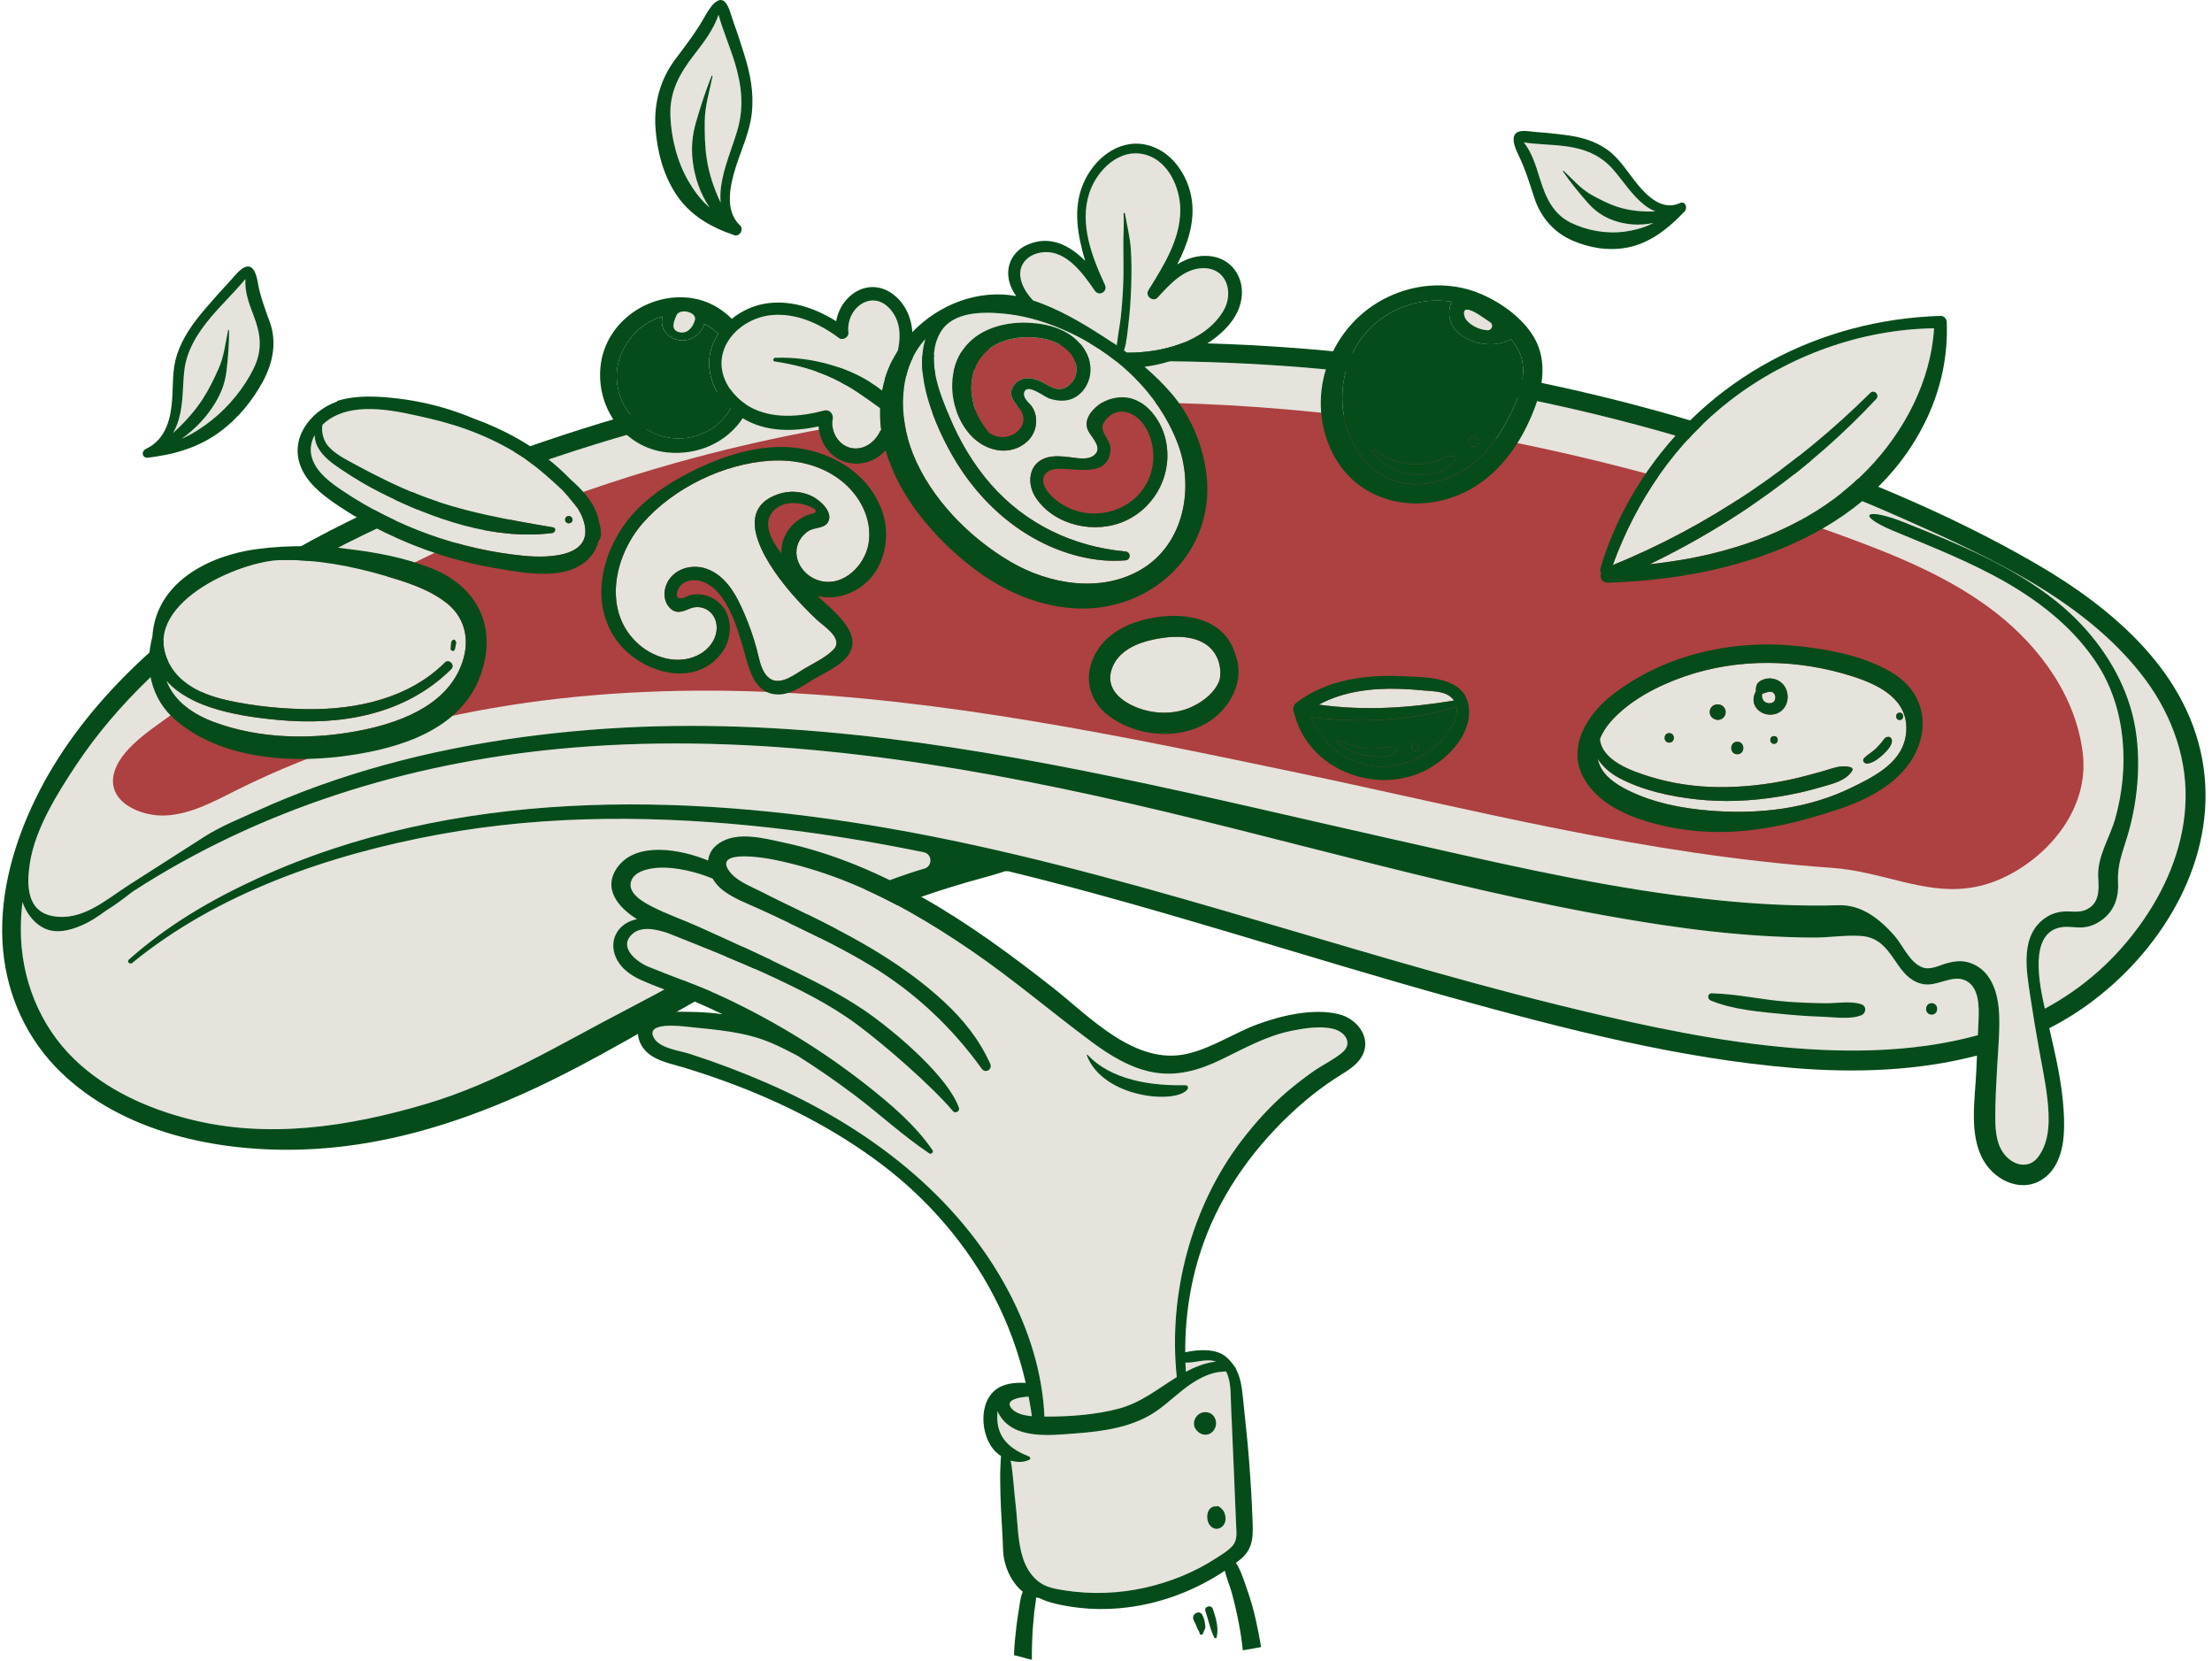 <svg width="257" height="193" viewBox="0 0 257 193" fill="none" xmlns="http://www.w3.org/2000/svg">
<path d="M228.131 113.812C226.694 113.317 225.072 114.56 223.55 114.342C222.217 114.152 221.311 113.234 220.575 112.173C219.401 110.482 218.503 108.901 216.253 108.732C214.46 108.597 212.539 108.924 210.723 108.916C208.749 108.907 206.775 108.837 204.804 108.716C200.858 108.473 196.927 108.024 193.018 107.435C170.676 104.064 149.006 97.177 126.96 92.372C106.62 87.939 85.529 84.995 64.698 87.019C47.199 88.719 30.152 94.014 15.407 103.58C14.402 104.357 13.385 105.135 12.31 105.79C11.385 106.478 10.425 107.109 9.35 107.556C8.047 108.098 6.555 108.476 5.204 107.869C4.083 107.364 3.254 106.319 2.77 105.215C2.709 105.076 2.654 104.935 2.604 104.793C2.486 105.803 2.421 106.821 2.414 107.849C2.379 113.557 4.539 119.107 8.65 123.067C12.342 126.624 17.166 128.788 22.085 130.031C31.153 132.321 40.497 130.895 49.402 128.271C57.812 125.794 65.052 121.295 72.811 117.276C81.106 112.979 88.592 108.361 97.213 104.72C101.897 102.743 104.912 101.624 107.391 100.901C108.372 100.615 108.314 99.207 107.312 99.002C101.506 97.817 95.654 96.844 89.734 96.177C76.854 94.726 63.749 94.591 50.964 96.942C38.387 99.255 25.364 103.68 15.353 111.869C15.082 112.089 14.694 111.718 14.963 111.478C19.393 107.522 24.484 104.54 29.866 102.068C52.637 91.611 79.102 92.002 103.309 96.234C129.754 100.859 155.015 110.345 181.03 116.741C195.579 120.318 214.409 124.497 229.792 120.259C229.818 119.674 229.844 119.088 229.873 118.504C229.95 116.928 229.973 114.447 228.131 113.812Z" fill="#E5E3DC"/>
<path d="M221.329 60.341C199.337 50.553 175.612 44.654 151.634 42.691C127.674 40.73 103.399 42.65 80.087 48.545C68.464 51.484 57.043 55.377 46.117 60.321C35.703 65.034 25.585 70.852 17.315 78.834C14.17 81.869 11.289 85.198 8.87 88.842C6.676 92.144 4.116 96.222 3.484 100.203C3.091 102.679 3.053 105.834 6.101 106.407C9.549 107.054 12.292 104.521 14.996 102.79C17.909 100.928 20.819 99.061 23.733 97.201C25.674 95.96 27.87 95.094 29.981 94.135C32.286 93.089 34.633 92.14 37.013 91.282C47.133 87.635 57.8 85.644 68.505 84.783C89.134 83.121 109.554 86.135 129.718 90.308C140.53 92.546 151.27 95.118 162.042 97.534C172.935 99.977 183.844 102.563 194.924 104.021C199.054 104.564 203.206 104.966 207.371 105.12C209.46 105.198 211.551 105.214 213.641 105.151C216.284 105.072 218.365 106.73 220.067 108.639C221.084 109.778 221.868 111.825 223.376 112.374C224.289 112.707 225.274 112.146 226.141 111.905C226.909 111.69 227.72 111.556 228.511 111.741C229.564 111.987 230.457 112.616 231.061 113.511C232.405 115.5 232.35 118.157 232.251 120.455C232.202 121.588 232.11 122.72 232.046 123.852C231.933 125.85 231.822 127.849 231.823 129.849C231.823 131.448 231.975 133.251 233.189 134.43C234.248 135.457 235.794 135.693 236.768 134.44C238.248 132.536 238.124 129.824 237.866 127.561C237.644 125.622 237.231 123.705 236.891 121.784C236.542 119.82 236.205 117.854 235.913 115.88C235.454 112.788 234.62 108.632 237.715 106.567C238.335 106.153 239.032 105.936 239.774 105.883C240.587 105.825 241.442 106.03 242.227 105.73C243.864 105.103 243.891 103.544 243.789 102.07C243.608 99.478 245.097 97.45 245.771 95.045C247.403 89.225 247.049 82.472 243.778 77.304C241.198 73.228 237.329 70.103 233.15 67.693C228.972 65.282 224.457 63.527 220.005 61.673C215.552 59.817 216.648 58.827 221.379 60.727C227.507 63.188 233.732 65.705 238.889 69.828C239.49 70.309 240.077 70.82 240.644 71.356C243.956 74.494 246.605 78.495 247.746 82.944C248.892 87.416 248.505 92.671 247.194 97.07C246.61 99.03 245.976 100.433 246.09 102.523C246.181 104.19 245.682 105.711 244.343 106.771C243.784 107.213 243.127 107.532 242.426 107.672C241.457 107.865 240.485 107.554 239.523 107.705C235.671 108.311 236.943 114.319 237.582 117.167C241.966 114.808 245.875 111.459 249.064 106.834C251.923 102.685 253.844 97.825 253.936 92.743C254.032 87.439 252.004 82.385 248.742 78.256C241.924 69.626 231.134 64.705 221.329 60.341Z" fill="#E5E3DC"/>
<path d="M228.758 103.155C223.395 103.886 218.64 101.221 212.803 100.812C190.987 99.279 171.195 94.053 150.923 89.804C130.374 85.497 109.707 81.175 88.727 80.36C67.747 79.544 46.24 82.399 27.466 91.801C24.837 93.118 22.158 94.59 19.22 94.734C16.293 94.878 12.211 93.097 13.308 89.604C14.248 86.61 18.334 84.279 20.678 82.463C26.368 78.051 32.369 74.043 38.606 70.447C51.115 63.238 64.564 57.691 78.459 53.786C88.62 50.93 99.027 48.949 109.524 47.844C144.925 44.116 180.975 50.071 214.386 62.355C220.571 64.629 226.77 67.17 231.958 71.233C237.147 75.296 241.28 81.103 242.001 87.653C242.675 93.778 238.289 99.244 233.031 101.829C231.547 102.557 230.132 102.968 228.758 103.155Z" fill="#AD4040"/>
<path d="M256.034 89.25C254.531 78.306 245.553 70.699 236.527 65.472C226.196 59.49 214.885 54.903 203.585 51.114C191.913 47.2 179.902 44.299 167.737 42.417C143.467 38.664 118.621 38.914 94.442 43.236C82.325 45.402 70.39 48.598 58.829 52.827C47.731 56.887 36.748 61.746 26.924 68.374C17.453 74.763 8.556 83.153 3.71 93.671C1.325 98.846 -0.171 104.627 0.355 110.358C0.848 115.73 3.143 120.735 7.014 124.508C14.262 131.577 25.239 133.842 35.051 133.542C44.022 133.267 52.608 130.718 60.752 127.067C69.135 123.308 76.942 118.332 85.014 113.966C93.897 109.16 104.119 104.72 113.887 102.062C117.573 101.06 116.395 101.202 117.176 101.215C134.573 105.447 151.634 111.178 168.883 115.958C181.811 119.54 195.059 122.973 208.469 124.076C215.472 124.653 222.826 124.419 229.693 122.626C229.667 123.22 229.642 123.815 229.616 124.409C229.473 127.731 228.702 131.894 230.51 134.906C231.961 137.325 235.194 138.686 237.61 136.775C239.892 134.97 239.932 131.523 239.757 128.882C239.545 125.66 238.814 122.567 238.095 119.447C239.903 118.515 241.644 117.431 243.293 116.171C251.457 109.934 257.483 99.797 256.034 89.25ZM229.876 118.503C229.848 119.088 229.822 119.674 229.796 120.258C214.413 124.496 195.582 120.318 181.034 116.741C155.02 110.345 129.758 100.859 103.313 96.234C79.107 92.001 52.64 91.61 29.87 102.068C24.487 104.54 19.397 107.522 14.967 111.478C14.698 111.718 15.087 112.089 15.357 111.868C25.368 103.681 38.39 99.255 50.968 96.942C63.752 94.591 76.857 94.726 89.738 96.177C95.658 96.844 101.51 97.816 107.316 99.002C108.318 99.207 108.376 100.615 107.395 100.901C104.915 101.623 101.9 102.742 97.217 104.72C88.596 108.361 81.11 112.979 72.815 117.276C65.056 121.295 57.816 125.793 49.406 128.271C40.5 130.895 31.157 132.321 22.089 130.031C17.169 128.789 12.345 126.625 8.654 123.067C4.544 119.107 2.383 113.556 2.418 107.848C2.425 106.821 2.489 105.802 2.607 104.792C2.658 104.934 2.712 105.075 2.774 105.215C3.258 106.318 4.087 107.364 5.208 107.868C6.558 108.476 8.05 108.098 9.354 107.556C10.428 107.109 11.389 106.478 12.314 105.79C13.388 105.135 14.405 104.357 15.411 103.58C30.156 94.014 47.202 88.719 64.702 87.018C85.533 84.994 106.623 87.939 126.964 92.372C149.009 97.176 170.679 104.064 193.022 107.435C196.93 108.025 200.862 108.474 204.807 108.716C206.778 108.837 208.752 108.907 210.727 108.916C212.543 108.924 214.464 108.597 216.257 108.732C218.505 108.901 219.403 110.482 220.578 112.172C221.315 113.232 222.221 114.152 223.554 114.342C225.075 114.559 226.697 113.317 228.135 113.812C229.975 114.447 229.952 116.927 229.876 118.503ZM249.061 106.84C245.873 111.466 241.963 114.814 237.579 117.173C236.94 114.326 235.668 108.317 239.52 107.711C240.481 107.56 241.454 107.871 242.423 107.678C243.124 107.539 243.781 107.219 244.34 106.777C245.679 105.717 246.178 104.196 246.087 102.529C245.974 100.439 246.608 99.036 247.191 97.076C248.502 92.677 248.89 87.422 247.743 82.95C246.602 78.501 243.954 74.499 240.641 71.362C240.074 70.826 239.487 70.315 238.886 69.834C233.729 65.711 227.504 63.194 221.377 60.733C216.646 58.833 215.549 59.824 220.002 61.679C224.454 63.533 228.97 65.289 233.148 67.699C237.326 70.11 241.196 73.234 243.775 77.31C247.046 82.477 247.401 89.231 245.769 95.051C245.094 97.456 243.606 99.484 243.786 102.076C243.889 103.551 243.861 105.109 242.224 105.736C241.439 106.036 240.585 105.831 239.771 105.889C239.029 105.942 238.332 106.159 237.712 106.573C234.617 108.638 235.451 112.794 235.91 115.886C236.203 117.86 236.539 119.827 236.888 121.79C237.229 123.71 237.641 125.628 237.863 127.567C238.122 129.83 238.245 132.543 236.765 134.446C235.791 135.699 234.244 135.463 233.187 134.436C231.971 133.257 231.821 131.453 231.82 129.855C231.818 127.854 231.93 125.855 232.043 123.858C232.108 122.726 232.198 121.594 232.248 120.461C232.347 118.163 232.402 115.506 231.058 113.518C230.454 112.622 229.561 111.993 228.508 111.747C227.717 111.562 226.906 111.697 226.138 111.911C225.272 112.152 224.287 112.714 223.373 112.381C221.865 111.831 221.081 109.785 220.064 108.645C218.362 106.736 216.281 105.079 213.638 105.157C211.549 105.22 209.457 105.203 207.368 105.126C203.204 104.972 199.051 104.57 194.921 104.027C183.841 102.569 172.932 99.983 162.039 97.54C151.267 95.124 140.528 92.551 129.715 90.314C109.552 86.141 89.131 83.127 68.502 84.789C57.797 85.652 47.13 87.642 37.011 91.288C34.63 92.146 32.282 93.095 29.978 94.141C27.868 95.1 25.671 95.965 23.731 97.207C20.816 99.067 17.906 100.934 14.993 102.797C12.289 104.526 9.546 107.06 6.099 106.413C3.05 105.84 3.088 102.686 3.481 100.21C4.114 96.229 6.674 92.149 8.867 88.848C11.286 85.204 14.168 81.874 17.312 78.84C25.582 70.858 35.7 65.039 46.114 60.327C57.041 55.383 68.461 51.49 80.084 48.551C103.396 42.656 127.672 40.736 151.631 42.697C175.609 44.66 199.335 50.559 221.326 60.347C231.131 64.711 241.922 69.632 248.738 78.263C252 82.392 254.028 87.446 253.932 92.75C253.842 97.83 251.921 102.691 249.061 106.84Z" fill="#064C1A"/>
<path d="M94.878 71.975C93.86 71.015 92.889 70.005 91.973 68.947C89.687 66.305 84.596 59.511 90.291 57.444C91.618 56.962 93.078 57.029 94.347 57.647C95.245 58.085 96.896 59.512 96.189 60.678C95.739 61.42 94.606 61.248 93.94 61.68C93.219 62.148 92.695 62.89 92.563 63.743C92.342 65.171 93.293 66.583 94.545 67.198C97.479 68.64 100.468 65.941 100.919 63.108C101.374 60.243 99.855 57.456 97.619 55.752C95.282 53.972 92.362 53.34 89.469 53.523C84.066 53.864 78.228 56.701 74.667 60.789C71.293 64.662 69.95 71.169 74.268 74.9C76.202 76.572 79.159 77.311 81.451 75.904C82.664 75.159 83.542 73.738 83.191 72.276C82.86 70.898 81.444 70.16 80.139 70.705C79.289 71.06 78.546 71.384 77.795 70.591C77.154 69.913 77.072 68.898 77.372 68.052C78.043 66.153 80.248 65.45 82.042 66.059C84.391 66.858 85.595 69.214 86.506 71.345C87.071 72.665 87.544 74.019 87.916 75.406C88.178 76.382 88.34 77.527 88.956 78.355C90.107 79.9 91.842 78.697 93.079 77.912C94.244 77.173 95.826 76.48 96.798 75.506C98.101 74.2 95.747 72.793 94.878 71.975Z" fill="#E5E3DC"/>
<path d="M94.632 59.134C94.63 59.133 94.627 59.131 94.626 59.13C93.19 58.25 90.877 58.049 89.723 59.512C88.544 61.007 89.781 62.947 90.774 64.289C90.769 64.14 90.771 63.99 90.781 63.84C90.923 61.757 92.555 60.035 94.538 59.633C94.778 59.584 94.841 59.262 94.632 59.134Z" fill="#AD4040"/>
<path d="M161.329 55.591C163.75 56.677 166.73 56.325 169.061 55.175C171.386 54.029 173.208 52.081 174.527 49.877C175.864 47.642 177.481 44.346 176.802 41.683C176.579 40.809 176.114 40.063 175.521 39.405C173.043 40.896 167.956 39.444 168.407 35.937C168.453 35.577 168.544 35.284 168.669 35.042C166.427 34.706 164.096 35.011 161.84 36.185C156.925 38.742 154.867 44.604 156.518 49.831C157.269 52.209 159.014 54.553 161.329 55.591ZM171.204 50.672C171.975 50.672 171.973 51.868 171.204 51.868C170.432 51.868 170.434 50.672 171.204 50.672ZM159.701 52.284C160.927 53.297 162.79 53.929 164.391 53.946C165.232 53.955 166.087 53.836 166.886 53.572C167.551 53.352 168.011 52.974 168.705 52.968C168.975 52.967 169.098 53.249 168.993 53.47C168.274 54.987 165.436 55.263 163.978 55.097C162.051 54.877 160.713 53.96 159.442 52.544C159.281 52.365 159.52 52.134 159.701 52.284Z" fill="#064C1A"/>
<path d="M79.986 21.051C80.594 22.093 81.335 23.111 82.229 23.93C82.294 23.99 82.364 24.043 82.432 24.1C81.386 22.528 80.732 20.721 80.49 18.778C80.292 17.18 80.422 15.734 80.868 14.192C81.39 12.386 81.973 10.581 82.674 8.834C82.701 8.766 82.8 8.791 82.784 8.865C82.438 10.591 81.897 12.32 81.879 14.099C81.865 15.527 81.895 17.032 82.111 18.447C82.38 20.209 82.954 21.93 83.732 23.546C83.675 22.935 83.689 22.3 83.784 21.617C84.098 19.361 85.036 17.301 85.674 15.132C86.447 12.499 86.186 9.985 85.406 7.386C84.84 5.503 84.016 3.63 83.482 1.719C82.9 3.457 81.765 4.917 80.638 6.377C78.97 8.537 77.794 10.613 77.888 13.434C77.973 16.012 78.684 18.814 79.986 21.051Z" fill="#E5E3DC"/>
<path d="M168.936 81.378C168.803 81.183 168.628 81.004 168.4 80.844C167.62 80.295 166.402 80.301 165.501 80.216C164.559 80.127 163.615 80.056 162.669 80.025C159.44 79.916 156.073 80.307 153.223 81.858C158.492 82.588 163.677 82.254 168.936 81.378Z" fill="#E5E3DC"/>
<path d="M120.026 34.906C122.948 35.859 125.645 37.462 128.215 39.113C128.737 39.448 129.258 39.795 129.775 40.155C129.826 39.082 130.087 37.971 130.202 36.93C130.348 35.614 130.445 34.294 130.496 32.97C130.548 31.569 130.529 30.17 130.509 28.767C130.491 27.45 130.611 26.116 130.537 24.811C130.532 24.72 130.68 24.701 130.696 24.789C130.94 26.224 131.288 27.53 131.384 29C131.477 30.397 131.469 31.804 131.424 33.203C131.378 34.679 131.282 36.159 131.106 37.626C130.985 38.629 130.905 39.743 130.563 40.715C130.682 40.801 130.801 40.887 130.918 40.975C134.969 41.005 139.965 39.732 142.122 36.136C143.378 34.042 142.559 31.149 139.821 31.15C137.57 31.151 135.903 33.04 134.496 34.563C133.962 35.144 133.002 34.387 133.413 33.727C135.158 30.925 137.128 27.823 137.128 24.404C137.128 21.863 135.783 18.752 133.145 17.986C130.106 17.103 127.44 19.744 126.557 22.428C125.38 26.009 126.869 29.855 128.368 33.083C128.734 33.874 127.695 34.492 127.196 33.768C125.734 31.645 123.623 28.67 120.632 29.398C119.315 29.72 118.355 30.764 118.548 32.179C118.689 33.203 119.308 34.133 120.026 34.906Z" fill="#E5E3DC"/>
<path d="M158.694 88.851C161.932 89.612 165.37 88.304 167.596 85.91C168.413 85.031 169.457 83.413 169.222 82.102C163.824 83.784 157.932 84.001 152.328 83.322C153.542 86.038 155.679 88.142 158.694 88.851ZM164.435 86.333C165.028 86.333 165.027 87.253 164.435 87.253C163.842 87.253 163.843 86.333 164.435 86.333ZM155.65 86.013C156.759 86.562 158.003 86.903 159.24 86.982C160.171 87.042 161.158 86.638 162.037 86.918C162.228 86.979 162.316 87.231 162.158 87.38C161.368 88.127 159.847 87.917 158.85 87.771C157.584 87.585 156.496 87.079 155.452 86.35C155.247 86.207 155.423 85.9 155.65 86.013Z" fill="#064C1A"/>
<path d="M78.967 38.601C79.91 38.808 80.554 37.948 80.747 37.129C81.167 36.202 79.021 35.634 78.587 36.645C78.58 36.663 78.576 36.68 78.568 36.698C78.264 37.385 77.87 38.361 78.967 38.601Z" fill="#E5E3DC"/>
<path d="M39.817 57.018C46.046 61.198 53.369 63.828 60.836 64.563C63.737 64.848 69.408 64.759 67.692 60.183C67.547 59.797 67.359 59.432 67.141 59.082C66.806 58.629 66.442 58.193 66.08 57.767C65.853 57.5 65.617 57.24 65.379 56.983C64.973 56.588 64.555 56.212 64.151 55.846C63.134 54.926 62.072 54.054 60.962 53.249C57.61 51.017 53.83 49.522 49.912 48.619C46.428 47.816 41.512 46.565 38.277 48.691C37.99 48.879 37.718 49.097 37.468 49.338C37.297 50.181 37.597 51.219 38.127 51.819C38.961 52.764 40.164 53.357 41.256 53.949C43.639 55.243 46.087 56.463 48.608 57.462C53.644 59.459 58.958 60.355 64.26 61.265C64.668 61.334 64.506 61.877 64.172 61.92C57.345 62.784 50.321 60.284 44.278 57.263C42.68 56.464 41.148 55.545 39.666 54.55C38.613 53.844 37.485 53.049 36.891 51.892C36.682 51.485 36.568 51.018 36.547 50.548C36.106 51.378 35.948 52.329 36.277 53.291C36.842 54.942 38.427 56.086 39.817 57.018ZM65.66 60.312C65.662 60.255 65.679 60.203 65.71 60.154C65.733 60.125 65.755 60.097 65.777 60.068C65.806 60.045 65.834 60.024 65.863 60.001C65.897 59.986 65.931 59.972 65.965 59.958C66.003 59.953 66.04 59.948 66.078 59.943C66.116 59.948 66.153 59.953 66.191 59.958C66.225 59.973 66.259 59.987 66.292 60.001C66.321 60.024 66.35 60.045 66.378 60.068L66.412 60.11C66.459 60.157 66.493 60.214 66.511 60.279C66.527 60.33 66.529 60.381 66.518 60.432C66.515 60.483 66.501 60.531 66.473 60.575C66.438 60.633 66.393 60.678 66.335 60.712L66.292 60.738C66.244 60.769 66.191 60.786 66.134 60.788C66.096 60.798 66.059 60.798 66.021 60.788C65.983 60.788 65.947 60.779 65.913 60.76C65.877 60.749 65.846 60.731 65.819 60.705C65.787 60.686 65.762 60.661 65.743 60.629C65.717 60.603 65.699 60.571 65.689 60.535C65.67 60.502 65.66 60.466 65.66 60.427C65.649 60.387 65.649 60.349 65.66 60.312Z" fill="#E5E3DC"/>
<path d="M87.099 47.259C89.711 48.729 92.958 48.436 95.745 47.7C96.384 47.531 96.866 48.104 96.751 48.706C96.479 50.145 97.426 51.75 98.896 52.05C100.316 52.34 101.621 51.413 102.217 50.175C102.262 50.082 102.321 50.009 102.387 49.948C102.374 49.861 102.36 49.774 102.349 49.685C102.254 48.934 102.225 48.178 102.255 47.422C100.494 46.154 98.795 44.906 96.812 43.964C94.662 42.944 92.348 42.352 90.002 41.998C89.747 41.959 89.827 41.578 90.059 41.569C94.268 41.407 99.088 42.68 102.486 45.384C102.58 44.885 102.699 44.391 102.846 43.904C103.185 42.783 103.685 41.723 104.31 40.741C104.34 40.62 104.367 40.499 104.389 40.378C104.66 38.872 104.553 37.353 103.583 36.11C101.476 33.41 98.24 35.726 98.576 38.663C98.636 39.182 97.909 39.597 97.492 39.285C95.249 37.611 92.507 36.341 89.642 36.613C87.193 36.846 84.718 38.501 84.01 40.933C83.265 43.496 84.907 46.025 87.099 47.259Z" fill="#E5E3DC"/>
<path d="M79.27 50.928C81.698 50.786 83.747 49.43 84.87 47.498C83.074 45.806 81.976 43.365 82.538 40.872C82.71 40.108 83.031 39.397 83.458 38.75C83.18 38.498 82.881 38.265 82.557 38.06C82.315 37.906 82.07 37.765 81.823 37.632C81.685 38.184 81.329 38.663 80.867 38.992C80.195 39.532 79.277 39.723 78.343 39.369C77.646 39.105 77.086 38.52 76.936 37.783C76.872 37.465 76.888 37.11 76.983 36.785C76.374 36.929 75.768 37.18 75.169 37.559C73.062 38.892 71.565 41.367 71.652 43.894C71.79 47.909 75.211 51.166 79.27 50.928Z" fill="#064C1A"/>
<path d="M53.874 76.406C54.529 73.985 53.876 71.618 51.893 70.058C49.831 68.437 47.207 67.619 44.724 66.891C40.929 65.778 36.807 64.985 32.758 65.051C27.733 65.131 16.005 70.328 19.7 77.16C21.075 79.701 23.974 80.839 26.649 81.406C29.63 82.039 32.723 82.35 35.769 82.382C41.456 82.443 47.524 81.116 51.675 76.981C52.158 76.499 52.906 77.248 52.423 77.729C47.083 83.047 39.568 84.321 32.312 83.639C28.223 83.256 22.217 82.388 19.339 79.087C20.251 81.49 22.471 82.987 24.805 83.862C30.268 85.91 36.561 85.963 42.217 84.79C47.007 83.795 52.465 81.611 53.874 76.406ZM52.369 75.371C52.383 75.187 52.396 75.002 52.409 74.818C52.415 74.725 52.409 74.619 52.458 74.535C52.498 74.468 52.567 74.414 52.621 74.359C52.693 74.288 52.823 74.302 52.873 74.392C52.911 74.459 52.962 74.53 52.983 74.604C53.009 74.699 52.974 74.799 52.955 74.893C52.918 75.074 52.88 75.254 52.843 75.435C52.788 75.701 52.349 75.64 52.369 75.371Z" fill="#E5E3DC"/>
<path d="M139.73 74.625C138.03 73.731 135.812 73.905 133.995 74.294C132.016 74.717 129.888 75.637 129.173 77.696C128.354 80.053 130.348 81.579 132.357 82.293C134.325 82.994 136.615 82.994 138.52 82.089C139.856 81.453 141.22 80.393 141.705 78.966C142.033 77.258 141.329 75.467 139.73 74.625Z" fill="#E5E3DC"/>
<path d="M29.439 42.877C30.584 40.574 30.245 38.691 29.47 36.665C28.946 35.297 28.416 33.926 28.514 32.41C27.291 33.9 25.807 35.316 24.565 36.777C22.851 38.794 21.662 40.821 21.41 43.1C21.201 44.979 21.321 46.812 20.774 48.713C20.608 49.288 20.384 49.813 20.102 50.306C21.447 49.095 22.636 47.767 23.551 46.36C24.285 45.23 24.878 43.998 25.4 42.822C26.049 41.359 26.183 39.857 26.5 38.386C26.514 38.324 26.616 38.318 26.617 38.378C26.628 39.918 26.505 41.489 26.325 43.051C26.171 44.386 25.753 45.593 24.966 46.876C24.009 48.435 22.711 49.822 21.129 50.956C21.214 50.92 21.301 50.887 21.385 50.848C22.54 50.309 23.626 49.584 24.593 48.819C26.666 47.178 28.391 44.983 29.439 42.877Z" fill="#E5E3DC"/>
<path d="M117.888 44.649C118.739 43.615 120.108 43.874 121.157 44.419C122.027 44.871 122.843 45.533 123.845 44.99C124.673 44.542 125.157 43.619 125.068 42.698C124.887 40.82 123.062 39.724 121.382 39.376C118.011 38.678 114.014 39.709 113.065 43.397C112.856 44.21 112.799 45.047 112.888 45.868C112.988 46.249 113.049 46.633 113.11 47.016C113.226 47.429 113.379 47.834 113.57 48.222C113.941 48.973 114.41 49.633 114.91 50.271C115.156 50.434 115.422 50.57 115.712 50.661C117.657 51.272 119.914 49.308 118.43 47.444C117.739 46.574 116.998 45.731 117.888 44.649Z" fill="#AD4040"/>
<path d="M132.892 49.339C131.756 47.714 129.637 47.099 128.339 48.939C127.487 50.147 129.085 50.923 129.018 52.227C128.842 55.636 124.784 54.294 122.734 54.472C121.403 54.588 120.788 55.528 121.485 56.746C122 57.646 122.908 58.325 123.804 58.812C127.414 60.77 132.261 59.18 133.634 55.193C134.292 53.284 134.062 51.012 132.892 49.339Z" fill="#AD4040"/>
<path d="M117.425 65.275C121.886 67.882 127.878 68.92 132.553 66.179C137.598 63.221 138.812 56.587 136.788 51.406C135.637 48.46 133.909 45.982 131.796 43.862C131.784 43.85 131.772 43.839 131.761 43.828C131.552 43.62 131.338 43.416 131.122 43.215C130.978 43.08 130.831 42.947 130.682 42.815C130.604 42.744 130.525 42.675 130.445 42.605C129.34 41.65 128.14 40.774 126.825 39.993C123.744 38.162 120.233 36.792 116.649 36.444C114.191 36.206 110.67 36.173 109.252 38.638C107.518 41.654 109.119 45.532 110.31 48.401C111.482 51.228 113.092 53.951 115.11 56.257C119.141 60.864 124.683 63.516 130.748 64.064C131.412 64.124 131.414 65.043 130.748 65.099C129.125 65.234 127.56 65.106 125.967 64.765C119.364 63.352 113.899 58.67 110.618 52.871C108.575 49.26 106.195 43.64 107.514 39.392C104.307 42.882 104.376 48.504 106.072 52.737C108.155 57.932 112.643 62.48 117.425 65.275ZM116.842 52.341C115.597 52.41 114.355 51.925 113.391 51.133C112.427 50.341 111.727 49.26 111.262 48.103C110.224 45.52 110.411 42.343 112.193 40.205C114.016 38.018 117.119 37.288 119.956 37.519C121.226 37.622 122.505 37.902 123.632 38.48C123.877 38.606 124.115 38.746 124.344 38.902C125.628 39.773 126.604 41.181 126.696 42.73C126.789 44.279 125.862 45.905 124.388 46.388C123.568 46.657 122.694 46.555 121.89 46.285C121.339 46.1 119.446 44.561 119.024 45.488C118.899 45.761 118.988 46.091 119.151 46.343C119.315 46.596 119.546 46.797 119.738 47.029C120.535 47.988 120.582 49.46 119.949 50.535C119.316 51.611 118.088 52.272 116.842 52.341ZM130.781 60.488C127.311 62.094 122.557 61.102 120.353 57.833C119.228 56.162 119.494 53.731 121.67 53.143C122.52 52.913 123.42 53.007 124.296 53.109C125.239 53.217 126.544 53.52 127.264 52.749C128.041 51.916 126.834 50.811 126.456 50.09C125.844 48.92 126.679 47.763 127.649 47.032C128.554 46.352 129.864 46.012 130.987 46.187C133.244 46.539 134.875 48.839 135.391 50.923C136.352 54.798 134.396 58.814 130.781 60.488Z" fill="#E5E3DC"/>
<path d="M182.511 25.873C184.344 26.771 186.629 27.203 188.803 26.902C189.817 26.762 190.878 26.494 191.873 26.018C191.945 25.984 192.016 25.942 192.087 25.904C190.496 26.231 188.929 26.123 187.465 25.603C186.261 25.174 185.318 24.515 184.46 23.541C183.456 22.4 182.48 21.208 181.602 19.933C181.567 19.884 181.632 19.807 181.676 19.848C182.71 20.803 183.652 21.93 184.878 22.616C185.863 23.168 186.922 23.708 188.008 24.053C189.36 24.481 190.828 24.626 192.324 24.552C191.872 24.372 191.437 24.119 191.009 23.778C189.592 22.652 188.61 21.05 187.407 19.672C185.948 18 184.077 17.28 181.9 16.986C180.324 16.773 178.629 16.791 177.047 16.539C177.976 17.707 178.448 19.254 178.924 20.795C179.628 23.075 180.508 24.892 182.511 25.873Z" fill="#E5E3DC"/>
<path d="M205.976 80.434C205.781 80.315 205.528 80.352 205.318 80.408C205.137 80.455 204.991 80.549 204.797 80.557C204.782 80.558 204.77 80.557 204.755 80.556C204.662 80.83 204.698 81.142 204.915 81.411C205.164 81.72 205.767 81.805 206.069 81.534C206.374 81.261 206.328 80.649 205.976 80.434Z" fill="#E5E3DC"/>
<path d="M217.3 45.642C217.754 45.192 218.432 45.876 217.999 46.34C210.513 54.37 201.513 60.784 191.658 65.553C194.162 65.278 196.646 64.87 199.107 64.264C205.867 62.596 212.153 59.555 217.024 54.502C221.249 50.117 224.339 44.278 224.712 38.137C216.255 38.244 207.778 41.324 201.097 46.463C194.708 51.377 190.117 58.109 187.383 65.641C198.589 61.094 208.711 54.143 217.3 45.642Z" fill="#E5E3DC"/>
<path d="M215.334 78.603C208.99 76.55 201.996 76.396 195.667 78.596C192.591 79.665 189.314 81.36 187.134 83.835C186.619 84.419 186.165 85.117 185.879 85.863C186.136 88.379 189.583 89.569 191.661 90.213C194.234 91.012 196.924 91.406 199.617 91.435C202.405 91.465 205.201 91.157 207.927 90.577C209.196 90.308 210.443 89.96 211.694 89.616C212.838 89.301 213.867 88.787 215.045 89.14C215.203 89.187 215.297 89.381 215.204 89.528C214.429 90.749 212.85 91.055 211.529 91.449C209.944 91.921 208.313 92.271 206.683 92.538C203.502 93.06 200.278 93.207 197.07 92.851C194.021 92.514 190.795 91.807 188.07 90.344C187.098 89.822 186.182 89.041 185.625 88.125C185.667 88.349 185.73 88.571 185.819 88.791C186.39 90.211 187.768 91.114 189.085 91.773C192.045 93.255 195.375 93.907 198.654 94.168C204.379 94.626 210.059 93.98 215.232 91.442C218.026 90.071 221.266 88.419 221.48 84.93C221.704 81.243 218.339 79.576 215.334 78.603ZM193.938 86.274C193.227 86.274 193.228 85.171 193.938 85.171C194.65 85.17 194.649 86.274 193.938 86.274ZM200.48 82.849C200.474 82.969 200.439 83.079 200.374 83.182C200.294 83.317 200.188 83.424 200.053 83.503C199.981 83.533 199.91 83.563 199.839 83.594C199.681 83.636 199.521 83.636 199.363 83.594C199.338 83.586 199.314 83.578 199.29 83.57C199.139 83.528 199.009 83.452 198.899 83.341C198.852 83.282 198.806 83.222 198.76 83.162C198.696 83.061 198.661 82.951 198.655 82.833C198.634 82.754 198.634 82.676 198.655 82.597C198.661 82.48 198.696 82.37 198.76 82.268C198.806 82.208 198.852 82.148 198.899 82.089C198.979 82.003 199.074 81.941 199.184 81.906C199.29 81.851 199.403 81.825 199.525 81.83C199.55 81.831 199.576 81.832 199.601 81.833C199.763 81.834 199.913 81.875 200.054 81.956C200.158 82.012 200.242 82.089 200.305 82.186C200.384 82.273 200.437 82.375 200.465 82.492C200.502 82.611 200.507 82.73 200.48 82.849ZM201.844 87.62C200.91 87.62 200.912 86.171 201.844 86.171C202.777 86.171 202.776 87.62 201.844 87.62ZM206.115 86.407C205.536 86.407 205.537 85.51 206.115 85.51C206.693 85.51 206.692 86.407 206.115 86.407ZM207.003 82.549C206.073 83.355 204.488 83.106 203.907 82.002C203.627 81.47 203.709 80.829 204.007 80.311C204.003 80.023 204.011 79.705 204.16 79.45C204.325 79.168 204.722 78.981 205.022 78.892C205.625 78.714 206.324 78.834 206.833 79.2C207.902 79.968 208.006 81.68 207.003 82.549ZM218.825 87.611C218.316 88.085 217.682 88.604 216.98 88.703C216.623 88.753 216.292 88.349 216.599 88.049C217.055 87.607 217.618 87.312 218.062 86.848C218.282 86.618 218.501 86.38 218.698 86.131C218.889 85.89 218.985 85.654 219.314 85.603C219.531 85.569 219.693 85.658 219.772 85.862C219.996 86.444 219.22 87.244 218.825 87.611ZM220.71 82.79C221.258 82.79 221.257 83.641 220.71 83.641C220.162 83.641 220.163 82.79 220.71 82.79Z" fill="#E5E3DC"/>
<path d="M171.536 38.034C172.406 38.441 173.333 38.441 174.23 38.224C173.477 37.634 172.666 37.114 171.927 36.62C171.428 36.287 169.689 35.233 170.174 36.806C170.338 37.336 171.062 37.813 171.536 38.034Z" fill="#E5E3DC"/>
<path d="M79.262 109.87C78.754 109.969 78.288 110.284 77.832 110.52C77.346 110.771 76.852 110.998 76.414 111.327C75.948 111.676 76.191 112.53 76.839 112.336C77.38 112.174 77.868 111.91 78.373 111.661C78.87 111.416 79.414 111.216 79.825 110.838C80.28 110.418 79.792 109.768 79.262 109.87Z" fill="#064C1A"/>
<path d="M216.239 116.658C214.988 116.251 213.404 116.558 212.09 116.546C210.611 116.532 209.132 116.473 207.656 116.367C204.733 116.156 201.794 115.449 198.876 115.395C198.359 115.386 198.348 116.059 198.763 116.23C201.41 117.323 204.591 117.554 207.424 117.829C208.898 117.972 210.376 118.068 211.856 118.117C213.205 118.163 214.972 118.451 216.239 117.944C216.838 117.706 216.905 116.875 216.239 116.658Z" fill="#064C1A"/>
<path d="M224.426 116.535C223.567 116.535 223.566 117.869 224.426 117.869C225.284 117.869 225.285 116.535 224.426 116.535Z" fill="#064C1A"/>
<path d="M98.497 76.184C100.426 73.609 96.747 70.934 95.013 69.255C97.238 69.781 99.701 68.841 101.178 67.126C102.963 65.054 103.388 61.944 102.5 59.393C100.731 54.314 95.246 51.716 90.127 51.935C86.901 52.072 83.759 53.119 80.871 54.513C78.357 55.726 75.906 57.234 73.954 59.249C70.218 63.108 68.23 69.546 71.57 74.296C74.214 78.056 80.645 80.148 83.863 75.828C85.259 73.954 85.172 70.998 83.08 69.654C82.237 69.114 81.162 68.879 80.18 69.136C79.913 69.206 79.667 69.386 79.408 69.452C78.403 69.702 78.536 68.929 78.864 68.328C79.329 67.479 80.407 67.271 81.275 67.475C84.307 68.187 85.62 72.8 86.374 75.38C86.961 77.39 87.448 80.307 89.987 80.649C91.582 80.864 93.013 79.841 94.296 79.05C95.616 78.237 97.548 77.451 98.497 76.184ZM96.798 75.505C95.825 76.48 94.244 77.172 93.079 77.912C91.842 78.697 90.107 79.899 88.956 78.354C88.339 77.526 88.177 76.38 87.916 75.405C87.545 74.017 87.07 72.664 86.506 71.344C85.595 69.213 84.391 66.857 82.041 66.058C80.247 65.448 78.043 66.152 77.371 68.05C77.072 68.897 77.154 69.912 77.795 70.59C78.546 71.383 79.289 71.058 80.139 70.704C81.444 70.159 82.86 70.897 83.191 72.275C83.542 73.737 82.664 75.158 81.451 75.903C79.159 77.311 76.202 76.571 74.268 74.899C69.949 71.168 71.293 64.661 74.667 60.788C78.229 56.7 84.065 53.863 89.468 53.522C92.362 53.339 95.281 53.97 97.619 55.751C99.855 57.455 101.375 60.242 100.919 63.107C100.469 65.94 97.479 68.639 94.545 67.197C93.293 66.581 92.341 65.17 92.563 63.742C92.695 62.889 93.219 62.147 93.94 61.679C94.605 61.247 95.739 61.419 96.188 60.677C96.895 59.511 95.244 58.083 94.346 57.646C93.077 57.028 91.617 56.962 90.291 57.443C84.596 59.509 89.687 66.303 91.973 68.946C92.888 70.004 93.859 71.014 94.878 71.974C95.748 72.79 98.102 74.198 96.798 75.505ZM90.781 63.839C90.771 63.989 90.769 64.139 90.774 64.288C89.781 62.946 88.544 61.005 89.723 59.511C90.877 58.048 93.19 58.249 94.625 59.129C94.627 59.13 94.63 59.132 94.632 59.133C94.841 59.261 94.778 59.583 94.537 59.631C92.556 60.032 90.923 61.756 90.781 63.839Z" fill="#064C1A"/>
<path d="M39.483 87.896C45.238 87.2 52.408 85.386 55.266 79.738C56.46 77.379 56.964 74.446 56.122 71.889C55.172 69.007 52.874 67.118 50.135 66.018C47.082 64.793 43.683 64.158 40.417 63.773C39.071 63.577 37.716 63.468 36.368 63.453C36.145 63.45 35.92 63.451 35.694 63.454C33.732 63.425 31.771 63.527 29.816 63.79C24.293 64.532 18.182 67.604 17.71 73.849C17.707 73.888 17.706 73.925 17.703 73.964C16.778 77.392 17.474 81.145 20.393 83.648C25.48 88.009 33.11 88.666 39.483 87.896ZM24.807 83.859C22.474 82.985 20.254 81.488 19.342 79.085C22.219 82.386 28.225 83.253 32.315 83.637C39.571 84.318 47.085 83.045 52.425 77.726C52.908 77.245 52.16 76.497 51.677 76.978C47.526 81.113 41.459 82.44 35.772 82.379C32.726 82.347 29.633 82.036 26.651 81.404C23.976 80.836 21.078 79.698 19.703 77.157C16.006 70.325 27.735 65.129 32.76 65.048C36.81 64.983 40.931 65.776 44.727 66.888C47.209 67.616 49.834 68.434 51.895 70.055C53.879 71.615 54.531 73.982 53.876 76.403C52.468 81.608 47.009 83.793 42.219 84.786C36.564 85.96 30.271 85.908 24.807 83.859Z" fill="#064C1A"/>
<path d="M52.841 75.43C52.878 75.249 52.916 75.069 52.953 74.888C52.973 74.795 53.008 74.694 52.982 74.599C52.961 74.525 52.91 74.454 52.872 74.388C52.821 74.296 52.692 74.282 52.62 74.355C52.564 74.409 52.495 74.464 52.457 74.531C52.408 74.615 52.414 74.72 52.408 74.814C52.394 74.998 52.381 75.181 52.368 75.366C52.347 75.637 52.786 75.697 52.841 75.43Z" fill="#064C1A"/>
<path d="M38.776 58.386C40.684 59.712 42.707 60.88 44.796 61.896C48.863 63.872 53.193 65.278 57.656 66.019C60.952 66.566 65.904 67.59 68.507 64.789C69.016 64.241 69.35 63.586 69.53 62.887C69.788 62.553 69.87 62.194 69.807 61.6C69.772 61.279 69.701 60.964 69.607 60.656C69.556 60.365 69.485 60.077 69.389 59.798C68.825 58.149 67.623 56.869 66.33 55.733C65.831 55.215 65.312 54.719 64.779 54.25C61.924 51.726 58.594 49.91 55.039 48.619C54.44 48.37 53.836 48.135 53.227 47.921C50.977 47.129 48.643 46.586 46.276 46.303C43.97 46.028 41.482 45.865 39.243 46.556C39.185 46.574 39.152 46.612 39.138 46.655C36.009 47.772 33.535 51.034 35.022 54.398C35.779 56.111 37.272 57.341 38.776 58.386ZM36.55 50.55C36.571 51.02 36.685 51.487 36.894 51.894C37.487 53.051 38.615 53.846 39.668 54.552C41.152 55.547 42.682 56.466 44.28 57.265C50.323 60.286 57.347 62.787 64.174 61.922C64.508 61.879 64.671 61.337 64.263 61.267C58.959 60.357 53.646 59.46 48.61 57.464C46.089 56.465 43.64 55.245 41.258 53.951C40.168 53.358 38.963 52.766 38.129 51.821C37.6 51.221 37.299 50.183 37.47 49.34C37.72 49.099 37.993 48.881 38.279 48.693C41.515 46.567 46.431 47.818 49.915 48.621C53.832 49.524 57.612 51.019 60.964 53.251C62.075 54.057 63.138 54.929 64.153 55.848C64.557 56.214 64.975 56.59 65.382 56.985C65.62 57.242 65.856 57.502 66.082 57.769C66.444 58.195 66.808 58.631 67.144 59.084C67.361 59.434 67.549 59.799 67.694 60.185C69.41 64.761 63.739 64.85 60.838 64.565C53.372 63.83 46.049 61.201 39.819 57.02C38.43 56.088 36.843 54.944 36.28 53.294C35.95 52.331 36.109 51.38 36.55 50.55Z" fill="#064C1A"/>
<path d="M65.689 60.533C65.699 60.57 65.717 60.6 65.743 60.627C65.762 60.659 65.787 60.685 65.819 60.704C65.845 60.73 65.877 60.748 65.913 60.758C65.947 60.777 65.982 60.787 66.021 60.787C66.059 60.797 66.096 60.797 66.134 60.787C66.191 60.784 66.244 60.768 66.293 60.736L66.335 60.711C66.393 60.676 66.438 60.631 66.473 60.573C66.501 60.529 66.516 60.482 66.518 60.43C66.53 60.38 66.527 60.328 66.511 60.277C66.493 60.212 66.46 60.156 66.412 60.108L66.379 60.066C66.35 60.044 66.322 60.022 66.293 59.999C66.259 59.985 66.225 59.97 66.191 59.957C66.153 59.951 66.116 59.947 66.078 59.941C66.04 59.947 66.003 59.951 65.965 59.957C65.93 59.971 65.897 59.986 65.864 59.999C65.835 60.022 65.806 60.044 65.778 60.066C65.755 60.095 65.733 60.123 65.71 60.152C65.68 60.201 65.662 60.254 65.66 60.311C65.65 60.349 65.65 60.386 65.66 60.424C65.66 60.465 65.669 60.501 65.689 60.533Z" fill="#064C1A"/>
<path d="M135.393 50.926C134.877 48.842 133.246 46.542 130.988 46.19C129.866 46.015 128.555 46.355 127.651 47.035C126.679 47.766 125.846 48.923 126.458 50.093C126.835 50.814 128.043 51.919 127.265 52.752C126.546 53.523 125.24 53.221 124.297 53.112C123.422 53.01 122.521 52.917 121.671 53.146C119.495 53.734 119.23 56.165 120.355 57.836C122.558 61.105 127.312 62.097 130.783 60.491C134.397 58.817 136.352 54.801 135.393 50.926ZM123.805 58.815C122.909 58.329 122.001 57.649 121.486 56.75C120.789 55.53 121.404 54.592 122.735 54.476C124.785 54.297 128.843 55.639 129.019 52.231C129.086 50.927 127.488 50.151 128.34 48.943C129.638 47.103 131.757 47.718 132.893 49.343C134.062 51.015 134.293 53.287 133.635 55.198C132.262 59.185 127.414 60.775 123.805 58.815Z" fill="#064C1A"/>
<path d="M119.739 47.031C119.546 46.799 119.316 46.598 119.152 46.346C118.989 46.093 118.899 45.764 119.025 45.49C119.448 44.563 121.341 46.103 121.891 46.287C122.696 46.557 123.569 46.658 124.389 46.39C125.863 45.908 126.79 44.28 126.697 42.732C126.604 41.184 125.629 39.776 124.345 38.904C124.116 38.749 123.878 38.608 123.633 38.483C122.505 37.903 121.227 37.624 119.957 37.521C117.119 37.29 114.017 38.021 112.194 40.208C110.412 42.346 110.225 45.522 111.263 48.105C111.728 49.263 112.428 50.344 113.392 51.135C114.356 51.927 115.598 52.411 116.843 52.343C118.089 52.275 119.317 51.613 119.95 50.539C120.583 49.462 120.536 47.99 119.739 47.031ZM115.713 50.663C115.422 50.571 115.157 50.436 114.911 50.273C114.411 49.634 113.94 48.974 113.571 48.223C113.38 47.834 113.226 47.43 113.11 47.017C113.049 46.635 112.988 46.25 112.889 45.87C112.8 45.048 112.857 44.211 113.066 43.398C114.015 39.711 118.012 38.678 121.383 39.378C123.063 39.726 124.889 40.822 125.069 42.7C125.157 43.621 124.673 44.544 123.846 44.992C122.844 45.535 122.027 44.872 121.157 44.42C120.107 43.876 118.74 43.617 117.889 44.65C116.999 45.732 117.739 46.576 118.432 47.446C119.915 49.31 117.658 51.274 115.713 50.663Z" fill="#064C1A"/>
<path d="M150.386 82.898C151.976 89.357 159.674 92.343 165.429 89.594C168.059 88.339 170.982 85.406 170.663 82.24C170.29 78.531 165.683 78.688 162.907 78.553C158.61 78.345 154.142 78.965 150.624 81.623C150.27 81.89 150.123 82.508 150.38 82.863C150.383 82.875 150.382 82.886 150.386 82.898ZM162.672 80.026C163.618 80.058 164.562 80.129 165.504 80.217C166.405 80.302 167.623 80.297 168.403 80.846C168.631 81.006 168.807 81.186 168.939 81.38C163.68 82.256 158.495 82.59 153.226 81.859C156.075 80.309 159.443 79.918 162.672 80.026ZM169.226 82.097C169.461 83.409 168.416 85.027 167.6 85.906C165.374 88.301 161.936 89.608 158.698 88.847C155.683 88.138 153.547 86.034 152.333 83.317C157.936 83.997 163.828 83.78 169.226 82.097Z" fill="#064C1A"/>
<path d="M158.852 87.766C159.85 87.913 161.37 88.123 162.16 87.375C162.317 87.227 162.23 86.975 162.039 86.914C161.16 86.634 160.173 87.038 159.242 86.978C158.005 86.898 156.76 86.557 155.652 86.009C155.425 85.896 155.248 86.202 155.455 86.346C156.497 87.075 157.586 87.58 158.852 87.766Z" fill="#064C1A"/>
<path d="M164.437 87.252C165.029 87.252 165.029 86.332 164.437 86.332C163.845 86.332 163.844 87.252 164.437 87.252Z" fill="#064C1A"/>
<path d="M172.553 55.695C175.357 53.491 177.26 50.328 178.449 47.003C179.219 44.848 179.563 42.418 178.726 40.228C178.31 39.137 177.587 38.122 176.692 37.225C175.118 35.645 173.015 34.428 171.128 33.797C167.885 32.713 164.346 33.031 161.274 34.491C154.632 37.648 151.524 45.739 154.714 52.414C158.043 59.378 166.839 60.186 172.553 55.695ZM171.928 36.624C172.32 36.886 172.731 37.155 173.144 37.438C173.572 37.732 173.331 38.399 172.813 38.364C172.381 38.334 171.952 38.233 171.536 38.039C171.063 37.818 170.339 37.341 170.175 36.811C169.691 35.236 171.43 36.291 171.928 36.624ZM161.839 36.191C164.096 35.017 166.427 34.713 168.669 35.049C168.544 35.291 168.452 35.584 168.406 35.943C167.955 39.451 173.043 40.903 175.521 39.412C176.114 40.07 176.579 40.815 176.802 41.69C177.481 44.352 175.864 47.649 174.526 49.884C173.207 52.088 171.386 54.035 169.061 55.182C166.73 56.332 163.75 56.684 161.329 55.598C159.013 54.559 157.268 52.216 156.518 49.838C154.867 44.611 156.925 38.749 161.839 36.191Z" fill="#064C1A"/>
<path d="M163.98 55.099C165.438 55.265 168.276 54.989 168.996 53.472C169.101 53.25 168.978 52.968 168.708 52.971C168.013 52.975 167.554 53.353 166.888 53.574C166.089 53.839 165.236 53.957 164.394 53.948C162.792 53.932 160.93 53.299 159.704 52.286C159.523 52.137 159.283 52.368 159.443 52.546C160.715 53.962 162.054 54.879 163.98 55.099Z" fill="#064C1A"/>
<path d="M171.203 51.871C171.972 51.871 171.974 50.676 171.203 50.676C170.433 50.676 170.432 51.871 171.203 51.871Z" fill="#064C1A"/>
<path d="M219.984 78.237C216.855 76.288 212.83 75.498 209.218 75.086C201.578 74.215 193.553 75.921 187.398 80.663C184.424 82.955 181.906 86.875 184.11 90.574C185.646 93.151 188.53 94.575 191.304 95.418C194.398 96.358 197.705 96.761 200.932 96.633C205.236 96.463 209.45 95.389 213.522 94.041C217.057 92.872 220.897 90.921 222.59 87.402C224.265 83.918 223.26 80.279 219.984 78.237ZM221.479 84.933C221.266 88.424 218.026 90.075 215.23 91.445C210.057 93.982 204.378 94.629 198.653 94.171C195.374 93.909 192.044 93.257 189.083 91.776C187.767 91.117 186.389 90.214 185.818 88.794C185.729 88.574 185.665 88.351 185.624 88.128C186.181 89.044 187.097 89.825 188.069 90.347C190.794 91.81 194.019 92.517 197.069 92.854C200.277 93.21 203.501 93.063 206.682 92.541C208.313 92.273 209.943 91.923 211.527 91.452C212.849 91.059 214.427 90.752 215.202 89.531C215.297 89.384 215.202 89.19 215.044 89.143C213.866 88.79 212.838 89.304 211.693 89.619C210.442 89.963 209.196 90.31 207.926 90.581C205.2 91.16 202.404 91.468 199.616 91.438C196.923 91.409 194.233 91.015 191.66 90.217C189.582 89.572 186.133 88.382 185.878 85.866C186.164 85.12 186.618 84.422 187.133 83.838C189.312 81.363 192.59 79.668 195.666 78.599C201.995 76.399 208.989 76.553 215.333 78.606C218.34 79.576 221.704 81.244 221.479 84.933Z" fill="#064C1A"/>
<path d="M219.313 85.605C218.984 85.656 218.887 85.892 218.697 86.133C218.5 86.382 218.28 86.621 218.061 86.85C217.617 87.314 217.054 87.609 216.598 88.051C216.29 88.351 216.622 88.755 216.978 88.705C217.681 88.606 218.315 88.088 218.824 87.613C219.219 87.246 219.995 86.445 219.772 85.864C219.692 85.66 219.53 85.571 219.313 85.605Z" fill="#064C1A"/>
<path d="M220.711 83.64C221.259 83.64 221.26 82.789 220.711 82.789C220.164 82.789 220.164 83.64 220.711 83.64Z" fill="#064C1A"/>
<path d="M206.833 79.198C206.323 78.831 205.624 78.712 205.022 78.89C204.721 78.979 204.325 79.166 204.16 79.448C204.01 79.703 204.003 80.022 204.007 80.308C203.708 80.827 203.627 81.468 203.906 81.999C204.487 83.104 206.072 83.353 207.002 82.547C208.005 81.678 207.902 79.966 206.833 79.198ZM206.068 81.534C205.767 81.804 205.163 81.72 204.914 81.411C204.697 81.141 204.661 80.83 204.754 80.556C204.768 80.556 204.781 80.556 204.796 80.556C204.99 80.548 205.136 80.454 205.318 80.407C205.528 80.352 205.78 80.315 205.975 80.433C206.326 80.649 206.372 81.261 206.068 81.534Z" fill="#064C1A"/>
<path d="M200.306 82.185C200.243 82.088 200.16 82.011 200.055 81.954C199.915 81.873 199.764 81.832 199.602 81.832C199.577 81.831 199.551 81.83 199.526 81.829C199.404 81.824 199.291 81.85 199.185 81.905C199.075 81.94 198.98 82.001 198.9 82.088C198.854 82.147 198.807 82.207 198.761 82.267C198.697 82.368 198.662 82.479 198.656 82.596C198.635 82.675 198.635 82.753 198.656 82.832C198.662 82.949 198.697 83.059 198.761 83.161C198.807 83.221 198.854 83.281 198.9 83.34C199.01 83.45 199.141 83.526 199.291 83.568C199.315 83.577 199.34 83.585 199.364 83.593C199.523 83.635 199.682 83.635 199.84 83.593C199.912 83.563 199.983 83.532 200.054 83.502C200.189 83.423 200.296 83.316 200.375 83.181C200.44 83.078 200.477 82.967 200.481 82.848C200.508 82.728 200.503 82.61 200.465 82.49C200.439 82.373 200.386 82.271 200.306 82.185Z" fill="#064C1A"/>
<path d="M201.848 86.168C200.916 86.168 200.914 87.617 201.848 87.617C202.781 87.617 202.782 86.168 201.848 86.168Z" fill="#064C1A"/>
<path d="M206.113 85.512C205.536 85.512 205.535 86.409 206.113 86.409C206.691 86.409 206.692 85.512 206.113 85.512Z" fill="#064C1A"/>
<path d="M193.94 85.164C193.229 85.164 193.228 86.267 193.94 86.267C194.65 86.268 194.651 85.164 193.94 85.164Z" fill="#064C1A"/>
<path d="M185.946 66.029C185.885 66.236 185.929 66.408 186.026 66.535C185.836 67.055 186.078 67.701 186.799 67.682C201.033 67.301 217.417 62.461 223.918 48.51C225.548 45.012 226.331 41.278 226.181 37.416C226.167 37.036 225.863 36.683 225.461 36.696C211.431 37.121 198.412 43.908 190.702 55.773C188.637 58.951 187.009 62.39 185.946 66.029ZM201.093 46.465C207.774 41.327 216.251 38.247 224.708 38.139C224.335 44.281 221.246 50.12 217.02 54.504C212.149 59.558 205.863 62.599 199.103 64.266C196.642 64.874 194.158 65.28 191.654 65.555C201.509 60.787 210.509 54.373 217.995 46.343C218.428 45.879 217.75 45.194 217.296 45.644C208.707 54.146 198.584 61.097 187.378 65.644C190.114 58.112 194.704 51.38 201.093 46.465Z" fill="#064C1A"/>
<path d="M77.531 52.558C81.122 52.92 84.457 51.37 86.293 48.582C88.924 50.197 92.145 50.179 95.104 49.532C95.235 51.376 96.357 53.1 98.231 53.673C99.969 54.206 101.757 53.579 102.895 52.307C104.483 57.825 108.662 62.617 113.11 66.027C118.173 69.91 124.971 72.067 131.169 69.719C137.351 67.376 141.072 61.415 140.13 54.793C139.658 51.481 138.306 48.288 136.136 45.741C135.182 44.622 134.112 43.579 132.976 42.608C135.027 42.353 137.023 41.708 138.862 40.73C141.192 39.491 143.785 37.534 144.23 34.754C144.633 32.243 143.096 29.968 140.498 29.741C139.104 29.62 137.879 30.036 136.777 30.715C137.977 28.378 138.829 25.866 138.473 23.25C138.075 20.328 136.038 17.353 133 16.781C129.798 16.178 127.01 18.581 125.84 21.379C124.635 24.26 125.204 27.351 126.077 30.297C124.267 28.5 122.009 27.275 119.367 28.432C117.898 29.075 116.985 30.489 117.157 32.108C117.247 32.968 117.583 33.733 118.072 34.393C113.65 33.581 109.07 35.374 105.997 38.582C105.908 36.843 105.079 35.096 103.626 34.088C100.795 32.124 97.621 34.372 97.155 37.318C94.641 35.744 91.697 34.745 88.714 35.305C87.392 35.553 86.098 36.164 85.026 37.036C83.783 35.799 82.214 34.916 80.446 34.642C75.517 33.875 70.496 37.266 69.807 42.283C69.127 47.227 72.458 52.047 77.531 52.558ZM120.636 29.399C123.628 28.671 125.739 31.645 127.2 33.769C127.7 34.494 128.739 33.874 128.372 33.083C126.875 29.855 125.385 26.009 126.561 22.429C127.444 19.745 130.111 17.104 133.149 17.987C135.787 18.753 137.132 21.864 137.132 24.404C137.132 27.824 135.162 30.927 133.417 33.728C133.006 34.387 133.966 35.144 134.501 34.564C135.906 33.041 137.575 31.152 139.825 31.151C142.563 31.15 143.381 34.043 142.126 36.136C139.969 39.733 134.973 41.005 130.923 40.976C130.805 40.888 130.686 40.802 130.568 40.716C130.909 39.744 130.99 38.629 131.11 37.626C131.286 36.16 131.382 34.679 131.429 33.204C131.472 31.805 131.481 30.398 131.389 29.001C131.291 27.531 130.944 26.224 130.7 24.79C130.684 24.7 130.537 24.721 130.541 24.812C130.616 26.117 130.495 27.45 130.513 28.768C130.532 30.17 130.552 31.57 130.5 32.971C130.45 34.294 130.352 35.615 130.207 36.931C130.092 37.972 129.83 39.083 129.779 40.156C129.262 39.796 128.741 39.449 128.22 39.114C125.649 37.463 122.952 35.859 120.03 34.906C119.312 34.133 118.694 33.204 118.554 32.181C118.359 30.765 119.319 29.721 120.636 29.399ZM107.515 39.386C106.197 43.635 108.577 49.254 110.62 52.866C113.901 58.665 119.366 63.346 125.969 64.759C127.561 65.1 129.126 65.228 130.75 65.093C131.416 65.038 131.414 64.118 130.75 64.059C124.685 63.51 119.143 60.858 115.112 56.251C113.094 53.946 111.484 51.222 110.312 48.395C109.121 45.527 107.52 41.647 109.254 38.632C110.672 36.167 114.193 36.201 116.651 36.439C120.235 36.786 123.746 38.158 126.827 39.987C128.142 40.768 129.341 41.645 130.447 42.599C130.527 42.669 130.606 42.739 130.684 42.809C130.833 42.941 130.979 43.075 131.124 43.21C131.34 43.411 131.554 43.614 131.763 43.822C131.774 43.834 131.786 43.845 131.798 43.857C133.911 45.977 135.638 48.454 136.79 51.401C138.814 56.582 137.6 63.216 132.555 66.174C127.879 68.916 121.888 67.877 117.427 65.27C112.644 62.474 108.157 57.927 106.075 52.732C104.378 48.499 104.308 42.877 107.515 39.386ZM84.009 40.926C84.717 38.494 87.192 36.84 89.641 36.606C92.505 36.334 95.248 37.604 97.491 39.278C97.908 39.59 98.634 39.174 98.575 38.657C98.238 35.719 101.474 33.403 103.582 36.103C104.552 37.347 104.659 38.865 104.387 40.371C104.365 40.492 104.338 40.613 104.308 40.734C103.684 41.716 103.184 42.776 102.845 43.898C102.698 44.384 102.579 44.878 102.484 45.377C99.086 42.673 94.266 41.4 90.058 41.562C89.826 41.571 89.745 41.953 90 41.991C92.347 42.345 94.661 42.937 96.811 43.957C98.794 44.899 100.493 46.146 102.254 47.415C102.223 48.17 102.253 48.928 102.348 49.678C102.359 49.766 102.373 49.854 102.386 49.941C102.32 50.002 102.261 50.075 102.216 50.169C101.619 51.407 100.315 52.334 98.894 52.043C97.424 51.743 96.478 50.138 96.75 48.7C96.864 48.097 96.383 47.524 95.744 47.693C92.957 48.429 89.71 48.722 87.097 47.252C84.905 46.018 83.263 43.489 84.009 40.926ZM78.569 36.696C78.577 36.678 78.581 36.661 78.588 36.643C78.978 35.756 80.947 36.244 80.748 37.128C80.555 37.946 79.911 38.806 78.968 38.599C77.872 38.359 78.266 37.382 78.569 36.696ZM75.172 37.556C75.772 37.176 76.377 36.926 76.987 36.782C76.891 37.106 76.876 37.462 76.94 37.779C77.09 38.517 77.65 39.103 78.347 39.366C79.281 39.72 80.2 39.529 80.871 38.989C81.333 38.659 81.689 38.18 81.826 37.628C82.074 37.761 82.319 37.903 82.561 38.056C82.885 38.262 83.184 38.495 83.462 38.747C83.035 39.393 82.714 40.105 82.542 40.869C81.98 43.361 83.078 45.803 84.873 47.495C83.751 49.426 81.702 50.782 79.274 50.924C75.215 51.163 71.795 47.907 71.656 43.891C71.569 41.364 73.066 38.889 75.172 37.556Z" fill="#064C1A"/>
<path d="M131.861 72.309C129.612 73.096 127.676 74.57 126.85 76.868C126.007 79.212 126.778 81.578 128.721 83.084C132.432 85.961 138.623 86.172 141.964 82.572C143.605 80.803 144.448 78.32 143.518 76.01C143.51 75.981 143.504 75.952 143.496 75.924C142.019 71.058 135.866 70.91 131.861 72.309ZM141.707 78.966C141.222 80.393 139.859 81.453 138.522 82.089C136.617 82.995 134.327 82.994 132.359 82.293C130.351 81.578 128.356 80.052 129.175 77.696C129.89 75.636 132.018 74.717 133.997 74.294C135.814 73.906 138.032 73.731 139.732 74.625C141.331 75.467 142.035 77.259 141.707 78.966Z" fill="#064C1A"/>
<path d="M78.477 22.455C80.091 24.963 82.519 26.373 85.298 27.317C85.95 27.539 86.462 26.625 85.968 26.166C84.129 24.459 84.843 21.427 85.507 19.345C86.162 17.296 87.113 15.302 87.35 13.141C87.351 13.128 87.353 13.116 87.355 13.103C87.599 10.789 87.181 8.594 86.486 6.382C86.1 5.155 85.72 3.924 85.269 2.718C85.003 2.009 84.856 1.239 84.481 0.573C83.6 -0.992 82.372 1.055 81.916 1.871C80.888 3.703 79.698 5.235 78.432 6.923C76.699 9.232 75.949 12.053 76.16 14.921C76.354 17.563 77.031 20.21 78.477 22.455ZM80.638 6.374C81.765 4.914 82.9 3.454 83.482 1.716C84.016 3.628 84.84 5.5 85.405 7.383C86.186 9.981 86.445 12.496 85.673 15.129C85.037 17.299 84.098 19.359 83.784 21.614C83.689 22.297 83.674 22.932 83.731 23.543C82.953 21.927 82.379 20.205 82.11 18.444C81.895 17.029 81.864 15.524 81.879 14.096C81.897 12.318 82.437 10.589 82.784 8.862C82.798 8.788 82.701 8.764 82.673 8.831C81.973 10.578 81.391 12.383 80.868 14.189C80.421 15.732 80.291 17.178 80.49 18.775C80.732 20.717 81.385 22.525 82.432 24.097C82.364 24.04 82.294 23.987 82.229 23.927C81.335 23.109 80.593 22.09 79.986 21.048C78.684 18.811 77.973 16.009 77.887 13.43C77.793 10.61 78.969 8.535 80.638 6.374Z" fill="#064C1A"/>
<path d="M178.251 22.943C179.028 25.337 180.628 27.06 182.72 27.955C184.648 28.781 186.809 29.184 189.059 28.76C191.571 28.287 193.709 26.685 195.691 24.6C196.156 24.111 195.765 23.317 195.212 23.578C193.148 24.55 191.383 22.779 190.255 21.41C189.145 20.061 188.214 18.474 186.827 17.451C186.818 17.444 186.81 17.439 186.802 17.433C185.312 16.345 183.588 15.885 181.72 15.661C180.683 15.537 179.647 15.407 178.594 15.349C177.975 15.314 177.37 15.154 176.729 15.232C175.222 15.416 176.058 17.267 176.405 17.976C177.187 19.57 177.683 21.195 178.251 22.943ZM181.9 16.987C184.077 17.281 185.947 18.001 187.406 19.673C188.609 21.05 189.591 22.653 191.009 23.779C191.438 24.119 191.871 24.372 192.323 24.553C190.828 24.627 189.359 24.482 188.007 24.054C186.922 23.71 185.863 23.17 184.878 22.617C183.651 21.93 182.709 20.804 181.675 19.848C181.631 19.808 181.567 19.885 181.601 19.934C182.479 21.209 183.455 22.401 184.46 23.542C185.318 24.516 186.26 25.175 187.464 25.604C188.928 26.124 190.495 26.232 192.087 25.905C192.015 25.943 191.945 25.985 191.872 26.019C190.877 26.496 189.816 26.764 188.803 26.903C186.628 27.204 184.343 26.772 182.511 25.874C180.508 24.893 179.628 23.077 178.924 20.796C178.447 19.255 177.976 17.707 177.046 16.54C178.628 16.792 180.322 16.774 181.9 16.987Z" fill="#064C1A"/>
<path d="M30.521 44.359C31.796 42.035 32.14 39.605 31.359 37.447C30.789 35.87 30.232 34.432 29.944 32.772C29.815 32.033 29.416 30.168 27.993 31.32C27.388 31.81 26.96 32.42 26.442 32.963C25.562 33.885 24.741 34.84 23.914 35.791C22.425 37.504 21.206 39.245 20.571 41.182C20.568 41.193 20.564 41.203 20.561 41.213C19.977 43.024 20.133 44.805 19.987 46.587C19.838 48.397 19.381 50.996 16.995 52.123C16.355 52.425 16.498 53.252 17.201 53.168C20.193 52.81 23.027 52.016 25.498 50.199C27.712 48.573 29.346 46.502 30.521 44.359ZM21.383 50.847C21.299 50.886 21.212 50.92 21.127 50.956C22.709 49.822 24.007 48.435 24.964 46.875C25.751 45.593 26.169 44.385 26.323 43.051C26.503 41.489 26.626 39.917 26.615 38.377C26.614 38.318 26.512 38.323 26.498 38.386C26.181 39.857 26.047 41.358 25.398 42.822C24.876 43.998 24.284 45.229 23.549 46.359C22.634 47.767 21.445 49.094 20.1 50.306C20.383 49.813 20.607 49.288 20.772 48.713C21.32 46.812 21.2 44.978 21.408 43.1C21.66 40.821 22.849 38.794 24.563 36.776C25.805 35.314 27.289 33.9 28.512 32.41C28.415 33.926 28.945 35.295 29.468 36.665C30.243 38.691 30.583 40.572 29.437 42.876C28.389 44.983 26.664 47.178 24.59 48.82C23.625 49.584 22.539 50.309 21.383 50.847Z" fill="#064C1A"/>
<path d="M137.727 158.292C138.849 158.354 140.203 157.762 141.273 158.185C140.071 158.281 138.765 158.832 137.778 159.358C137.756 159.003 137.739 158.647 137.727 158.292Z" fill="#E5E3DC"/>
<path d="M139.903 165.332L139.898 165.328C139.914 165.335 139.929 165.344 139.946 165.35C139.924 165.34 139.912 165.335 139.903 165.332Z" fill="#E5E3DC"/>
<path d="M116.135 164.408C116.039 164.25 115.966 164.086 115.911 163.919C115.845 164.373 115.853 164.841 115.902 165.263C116.15 167.402 117.719 168.476 119.554 169.196C119.703 169.255 119.776 169.484 119.603 169.571C118.928 169.91 118.149 169.893 117.424 169.672C117.463 169.877 117.506 170.076 117.529 170.246C117.602 170.806 117.666 171.366 117.719 171.928C117.82 172.979 117.912 174.031 118.031 175.08C118.254 177.054 118.234 179.143 118.871 181.065C119.186 182.018 119.739 182.962 120.531 183.627C121.468 184.414 122.579 184.58 123.75 184.763C126.807 185.239 129.997 185.123 133.013 184.447C135.972 183.782 138.777 182.654 141.321 180.995C141.956 180.581 142.691 180.155 143.195 179.58C143.805 178.885 143.656 178.013 143.617 177.151C143.534 175.274 143.46 173.396 143.384 171.518C143.299 169.425 143.214 167.332 143.114 165.241C143.066 164.231 143.019 163.223 142.994 162.213C142.971 161.311 142.901 160.183 142.45 159.312C141.984 159.353 141.513 159.379 141.053 159.499C140.146 159.737 139.31 160.154 138.529 160.667C137.085 161.613 135.866 162.863 134.457 163.859C131.688 165.817 128.154 166.289 124.856 166.529C122.05 166.733 117.873 167.255 116.135 164.408ZM140.264 176.054C140.297 175.675 140.445 175.306 140.789 175.105C140.963 175.004 141.154 174.974 141.34 174.996C141.449 174.959 141.569 174.963 141.662 175.034C141.77 175.116 141.868 175.199 141.958 175.289L141.961 175.292L141.963 175.294C142.094 175.427 142.204 175.574 142.273 175.766C142.38 176.063 142.425 176.381 142.37 176.692C142.253 177.355 141.544 177.843 140.903 177.485C140.412 177.211 140.218 176.588 140.264 176.054ZM138.723 165.308C138.727 165.25 138.739 165.13 138.761 165.051C138.786 164.971 138.818 164.892 138.856 164.816C138.794 164.957 138.791 164.961 138.849 164.827C139.102 164.227 139.767 163.923 140.397 164.095C141.012 164.265 141.362 164.906 141.281 165.515C141.199 166.127 140.732 166.654 140.085 166.673C139.667 166.684 139.264 166.47 139.009 166.142C138.898 166.015 138.81 165.87 138.762 165.7C138.727 165.573 138.713 165.439 138.723 165.308Z" fill="#E5E3DC"/>
<path d="M119.891 164.518C118.997 164.436 118.095 164.224 117.582 163.672C116.552 162.564 118.62 162.288 119.512 162.238C119.657 162.994 119.782 163.754 119.891 164.518Z" fill="#E5E3DC"/>
<path d="M73.352 102.289C72.803 103.713 74.705 104.777 75.714 105.302C77.443 106.202 79.32 106.832 81.097 107.632C84.91 109.35 88.739 111.089 92.494 112.935C95.548 114.437 98.665 116.063 101.42 118.075C104.426 120.271 110.155 125.142 111.415 128.7C111.549 129.078 110.992 129.409 110.73 129.099C108.179 126.087 102.706 121.334 99.517 118.979C96.327 116.624 92.755 114.876 89.167 113.218C85.337 111.448 81.429 109.931 77.52 108.369C76.149 107.937 74.428 107.53 73.366 108.597C71.856 110.115 74.025 111.77 75.322 112.304C78.293 113.527 81.312 114.545 84.227 115.919C90.077 118.677 95.625 122.075 100.705 126.077C103.508 128.285 106.311 130.661 108.342 133.614C108.498 133.841 108.189 134.145 107.964 133.993C104.884 131.926 102.149 129.377 99.18 127.149C97.073 125.566 94.904 124.065 92.675 122.66C91.644 122.109 90.577 121.572 89.612 121.162C86.537 119.854 83.355 119.65 80.018 119.296C79.137 119.203 74.869 118.662 75.988 120.6C76.677 121.795 78.929 122.039 80.121 122.423C83.178 123.407 86.185 124.542 89.13 125.826C100.627 130.838 111.212 138.748 117.169 150.007C119.542 154.493 121.124 159.494 121.342 164.568C121.446 164.568 121.547 164.567 121.64 164.567C124.373 164.561 127.32 164.348 129.965 163.646C132.543 162.962 134.513 161.346 136.72 159.971C135.706 150.341 138.417 140.141 144.257 132.493C145.843 130.415 147.612 128.453 149.608 126.761C150.554 125.959 151.538 125.198 152.552 124.485C153.633 123.726 154.905 123.135 155.921 122.297C157.191 121.25 156.347 119.92 154.977 119.547C153.514 119.149 151.624 119.436 150.163 119.725C147.136 120.323 144.575 121.795 141.831 123.115C139.359 124.304 136.809 125.066 134.051 124.581C131.348 124.106 128.915 122.592 126.748 120.978C122.067 117.491 117.637 113.707 112.809 110.408C108.117 107.201 103.175 104.272 97.861 102.214C95.248 101.202 92.554 100.393 89.804 99.849C88.921 99.674 82.956 98.627 84.677 101.137C85.498 102.334 87.201 102.955 88.435 103.587C89.992 104.384 91.569 105.137 93.143 105.903C96.284 107.433 99.407 109.018 102.374 110.871C104.948 112.478 107.434 114.284 109.659 116.352C111.945 118.474 113.752 120.723 115.043 123.57C115.348 124.244 114.486 124.754 114.051 124.15C110.569 119.304 106.249 115.259 101.146 112.17C98.269 110.427 95.254 108.926 92.222 107.475C90.885 106.835 89.547 106.198 88.197 105.588C86.788 104.951 85.276 104.394 84.032 103.457C83.53 103.078 83.099 102.595 82.787 102.062C80.927 101.284 78.526 100.725 76.695 100.795C75.615 100.831 73.805 101.114 73.352 102.289ZM126.346 122.52C127.07 123.226 129.709 126.231 137.739 126.058C138.013 126.051 138.108 126.366 137.949 126.566C136.56 128.298 128.121 127.539 126.266 122.582C126.245 122.528 126.305 122.48 126.346 122.52Z" fill="#E5E3DC"/>
<path d="M140.921 186.92C141.279 187.99 141.616 189.095 141.356 190.21C141.329 190.328 141.151 190.352 141.094 190.244C140.587 189.279 140.415 188.19 140.051 187.159C139.858 186.614 140.736 186.37 140.921 186.92Z" fill="#064C1A"/>
<path d="M139.698 187.612C139.884 187.955 139.971 188.333 140.019 188.718C140.041 188.892 140.064 189.07 139.999 189.237C139.927 189.425 139.824 189.57 139.767 189.772C139.718 189.945 139.426 189.969 139.391 189.772C139.34 189.478 139.125 189.275 139.034 188.988C138.945 188.706 138.81 188.47 138.682 188.206C138.357 187.532 139.334 186.94 139.698 187.612Z" fill="#064C1A"/>
<path d="M74.009 106.777C73.777 106.822 73.544 106.889 73.31 106.98C71.761 107.588 70.918 109.101 71.382 110.73C71.82 112.268 73.141 113.253 74.538 113.875C76.15 114.593 77.838 115.151 79.471 115.822C80.981 116.443 82.472 117.112 83.945 117.822C81.94 117.531 79.88 117.519 77.749 117.536C76.432 117.547 74.869 117.664 74.298 119.073C73.818 120.259 74.376 121.595 75.316 122.37C76.469 123.323 78.097 123.599 79.491 124.025C81.079 124.512 82.656 125.036 84.217 125.604C90.717 127.964 96.975 131.128 102.498 135.311C107.846 139.361 112.388 144.631 115.482 150.585C117.152 153.797 118.371 157.174 119.174 160.652C117.933 160.584 116.554 160.693 115.571 161.534C114.483 162.464 114.156 164.001 114.279 165.372C114.401 166.729 114.958 168.157 116.079 168.99C116.151 169.044 116.227 169.096 116.305 169.146C116.276 169.366 116.273 169.603 116.259 169.824C116.177 171.086 116.202 172.345 116.235 173.609C116.291 175.762 116.476 177.918 116.544 180.06C116.597 181.765 117.352 183.571 118.619 184.73C118.684 184.79 118.756 184.847 118.831 184.902C118.527 185.604 118.46 186.482 118.344 187.185C118.158 188.309 118.019 189.443 117.916 190.578C117.865 191.146 117.83 191.713 117.808 192.28C118.355 192.39 118.9 192.572 119.402 192.697C119.558 192.736 119.719 192.773 119.885 192.809C119.883 192.135 119.892 191.462 119.914 190.789C119.952 189.595 120.047 188.408 120.172 187.22C120.228 186.688 120.352 186.124 120.384 185.574C120.502 185.601 120.622 185.623 120.742 185.642C121.338 185.929 121.972 186.145 122.616 186.297C129.408 187.905 136.566 186.299 142.301 182.472C142.504 183.33 142.878 184.187 143.107 185.011C143.432 186.182 143.698 187.363 143.927 188.556C144.128 189.602 144.284 190.653 144.394 191.712C144.683 191.659 144.976 191.614 145.269 191.567C145.689 191.499 146.105 191.417 146.52 191.332C146.36 190.328 146.153 189.34 145.958 188.416C145.666 187.035 145.265 185.669 144.787 184.341C144.46 183.434 144.149 182.377 143.594 181.552C143.745 181.438 143.895 181.325 144.043 181.208C145.733 179.873 145.587 178.284 145.513 176.285C145.424 173.899 145.268 171.516 145.08 169.136C144.899 166.849 144.622 164.574 144.401 162.294C144.284 161.083 144.114 159.981 143.582 159.007C143.592 158.951 143.579 158.891 143.533 158.847C143.503 158.819 143.472 158.794 143.442 158.768C143.184 158.356 142.855 157.967 142.425 157.606C141.265 156.631 139.177 156.754 137.706 157.094C137.682 152.386 138.488 147.706 140.262 143.264C142.646 137.289 146.79 131.983 151.676 127.853C152.749 126.947 153.874 126.108 155.046 125.335C156.055 124.669 157.208 124.101 157.956 123.121C159.652 120.897 157.855 118.345 155.467 117.794C152.549 117.119 148.936 117.955 146.186 118.958C143.402 119.973 140.883 121.728 137.981 122.408C131.876 123.84 126.597 118.087 122.267 114.688C117.497 110.945 112.598 107.341 107.32 104.338C102.257 101.458 96.823 99.113 91.11 97.891C88.828 97.403 85.697 96.526 83.567 97.944C82.743 98.493 82.351 99.212 82.275 99.967C79.1 98.66 73.997 97.717 71.782 100.693C69.925 103.183 71.835 105.428 74.009 106.777ZM141.273 158.183C140.071 158.279 138.764 158.83 137.778 159.356C137.756 159.001 137.739 158.646 137.727 158.291C138.849 158.353 140.203 157.76 141.273 158.183ZM124.856 166.527C128.154 166.286 131.688 165.815 134.457 163.857C135.866 162.861 137.084 161.612 138.529 160.665C139.31 160.153 140.146 159.735 141.053 159.497C141.512 159.377 141.983 159.351 142.45 159.311C142.901 160.182 142.971 161.309 142.993 162.211C143.019 163.221 143.066 164.229 143.114 165.239C143.214 167.331 143.298 169.423 143.384 171.516C143.461 173.394 143.535 175.272 143.617 177.149C143.655 178.011 143.804 178.883 143.195 179.579C142.691 180.154 141.956 180.579 141.321 180.993C138.777 182.653 135.971 183.78 133.013 184.445C129.998 185.121 126.807 185.237 123.75 184.761C122.579 184.578 121.468 184.412 120.53 183.625C119.738 182.96 119.186 182.016 118.87 181.063C118.233 179.141 118.254 177.052 118.03 175.078C117.912 174.029 117.819 172.977 117.719 171.926C117.666 171.364 117.602 170.804 117.529 170.244C117.506 170.074 117.464 169.875 117.424 169.67C118.149 169.891 118.927 169.909 119.603 169.569C119.776 169.482 119.703 169.253 119.554 169.194C117.719 168.474 116.149 167.399 115.901 165.261C115.853 164.84 115.844 164.372 115.91 163.917C115.966 164.085 116.039 164.249 116.135 164.406C117.873 167.255 122.05 166.732 124.856 166.527ZM119.511 162.24C119.657 162.995 119.782 163.755 119.891 164.518C118.996 164.437 118.095 164.225 117.581 163.673C116.551 162.565 118.62 162.29 119.511 162.24ZM73.353 102.292C73.805 101.116 75.615 100.833 76.698 100.793C78.528 100.724 80.93 101.282 82.79 102.06C83.102 102.592 83.533 103.076 84.035 103.455C85.278 104.393 86.791 104.949 88.2 105.586C89.551 106.197 90.889 106.834 92.225 107.473C95.258 108.924 98.272 110.425 101.15 112.167C106.252 115.256 110.573 119.302 114.055 124.147C114.489 124.752 115.351 124.241 115.046 123.568C113.755 120.72 111.948 118.472 109.663 116.349C107.437 114.282 104.951 112.476 102.377 110.868C99.411 109.016 96.288 107.43 93.146 105.901C91.573 105.135 89.995 104.383 88.438 103.584C87.204 102.952 85.501 102.331 84.68 101.135C82.959 98.625 88.924 99.672 89.808 99.847C92.558 100.391 95.251 101.2 97.865 102.212C103.178 104.27 108.12 107.199 112.813 110.406C117.64 113.704 122.07 117.489 126.752 120.975C128.919 122.589 131.351 124.104 134.055 124.579C136.813 125.063 139.364 124.302 141.835 123.113C144.578 121.793 147.139 120.32 150.166 119.723C151.627 119.434 153.517 119.146 154.981 119.544C156.35 119.917 157.194 121.248 155.925 122.294C154.907 123.132 153.637 123.724 152.556 124.483C151.541 125.196 150.557 125.958 149.611 126.759C147.615 128.451 145.847 130.413 144.261 132.49C138.42 140.138 135.709 150.339 136.723 159.969C134.516 161.344 132.547 162.96 129.969 163.644C127.325 164.345 124.377 164.559 121.644 164.564C121.55 164.564 121.448 164.564 121.345 164.565C121.128 159.492 119.546 154.491 117.172 150.005C111.215 138.745 100.63 130.836 89.133 125.824C86.189 124.54 83.182 123.405 80.124 122.42C78.932 122.036 76.681 121.793 75.991 120.597C74.872 118.659 79.14 119.2 80.022 119.294C83.358 119.648 86.54 119.851 89.616 121.159C90.581 121.569 91.646 122.107 92.678 122.657C94.908 124.063 97.076 125.565 99.184 127.146C102.152 129.375 104.887 131.924 107.968 133.99C108.193 134.141 108.502 133.838 108.346 133.612C106.314 130.659 103.511 128.282 100.709 126.074C95.628 122.073 90.08 118.674 84.23 115.916C81.315 114.542 78.297 113.525 75.326 112.302C74.03 111.768 71.86 110.113 73.37 108.594C74.431 107.527 76.152 107.934 77.524 108.366C81.432 109.929 85.341 111.446 89.171 113.215C92.759 114.874 96.331 116.622 99.52 118.977C102.709 121.331 108.183 126.084 110.734 129.097C110.995 129.406 111.553 129.077 111.419 128.697C110.159 125.139 104.429 120.268 101.423 118.072C98.669 116.06 95.552 114.436 92.497 112.933C88.742 111.086 84.913 109.347 81.1 107.629C79.323 106.829 77.447 106.199 75.718 105.3C74.706 104.78 72.804 103.715 73.353 102.292Z" fill="#064C1A"/>
<path d="M140.789 175.101C140.962 175 141.153 174.97 141.339 174.992C141.448 174.955 141.568 174.959 141.661 175.03C141.769 175.112 141.867 175.195 141.957 175.285L141.96 175.288L141.962 175.29C142.093 175.423 142.203 175.57 142.272 175.762C142.379 176.059 142.424 176.378 142.369 176.688C142.252 177.352 141.543 177.839 140.902 177.481C140.412 177.208 140.218 176.585 140.264 176.051C140.296 175.672 140.445 175.301 140.789 175.101Z" fill="#064C1A"/>
<path d="M138.76 165.047C138.738 165.126 138.725 165.245 138.722 165.304C138.713 165.435 138.725 165.568 138.761 165.696C138.808 165.865 138.897 166.01 139.008 166.138C139.264 166.465 139.667 166.68 140.085 166.668C140.732 166.65 141.198 166.122 141.281 165.51C141.362 164.901 141.012 164.259 140.396 164.091C139.766 163.918 139.102 164.222 138.848 164.822C138.79 164.956 138.793 164.954 138.856 164.812C138.817 164.887 138.785 164.966 138.76 165.047ZM139.896 165.324C139.912 165.331 139.927 165.339 139.944 165.346C139.923 165.337 139.91 165.331 139.901 165.328L139.896 165.324Z" fill="#064C1A"/>
<path d="M126.347 122.527C127.07 123.233 129.709 126.237 137.739 126.064C138.013 126.058 138.108 126.373 137.949 126.572C136.56 128.305 128.121 127.545 126.266 122.588C126.245 122.534 126.305 122.486 126.347 122.527Z" fill="#064C1A"/>
</svg>
